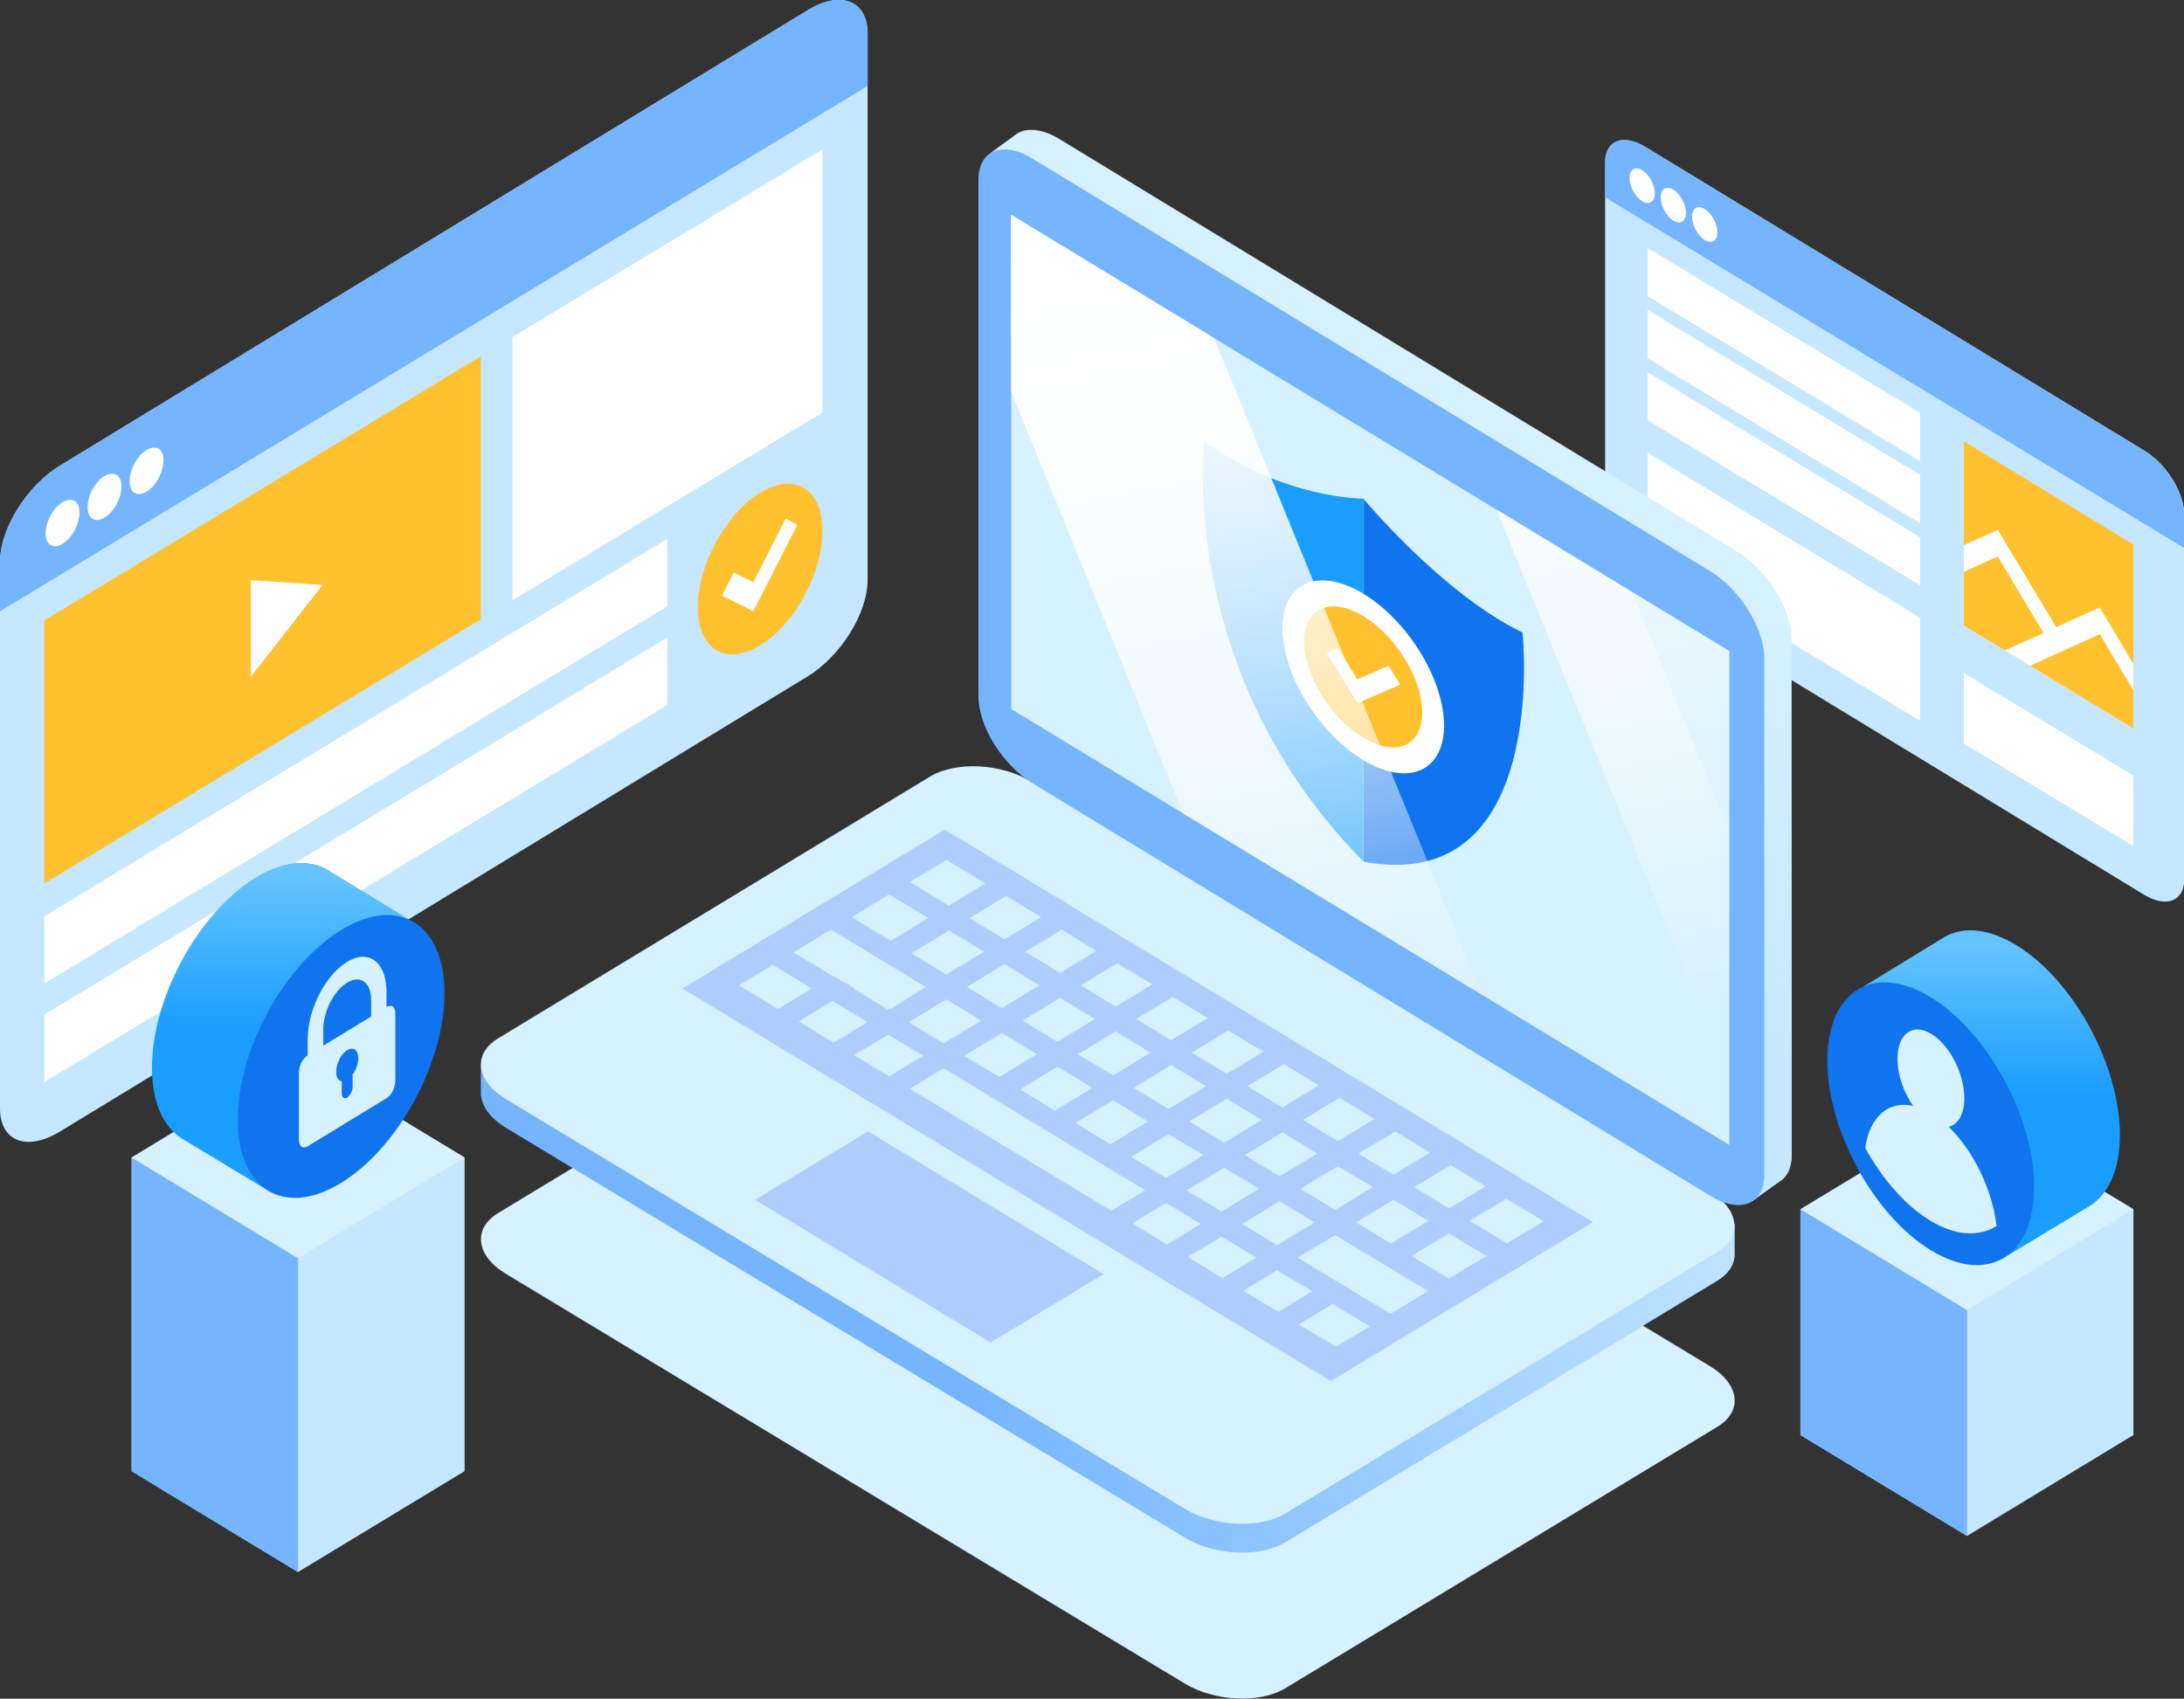 <?xml version="1.0" encoding="utf-8"?>
<!-- Generator: Adobe Illustrator 22.0.1, SVG Export Plug-In . SVG Version: 6.00 Build 0)  -->
<svg version="1.1" id="a" xmlns="http://www.w3.org/2000/svg" xmlns:xlink="http://www.w3.org/1999/xlink" x="0px" y="0px"
	 viewBox="0 0 967.4 752.5" enable-background="new 0 0 967.4 752.5" xml:space="preserve">
<rect x="0" y="0" width="967.4" height="752.5" fill="#333333" stroke="none"/>
<g>
	<path fill="#D6F1FF" d="M224.1,564.3l300.7,181.5c13.3,8,33.2,8.9,44.5,2.1L760.8,632c11.3-6.9,9.8-18.9-3.5-26.9L456.5,423.6
		c-13.3-8-33.2-8.9-44.5-2.1L220.6,537.4C209.3,544.3,210.8,556.3,224.1,564.3z"/>
	<path fill="#C5E7FF" d="M728.7,261.8l221.1,134.6c9.8,5.9,17.7,2.8,17.7-6.9V228c0-9.8-7.9-22.5-17.7-28.4L728.7,65
		c-9.8-5.9-17.7-2.8-17.7,6.9v161.5C711,243.2,718.9,255.9,728.7,261.8z"/>
	<polygon fill="#FFFFFF" points="850.5,182.9 850.5,204.3 729.8,131.2 729.8,109.8 	"/>
	<polygon fill="#FFFFFF" points="850.5,210.4 850.5,231.8 729.8,158.7 729.8,137.3 	"/>
	<polygon fill="#FFFFFF" points="850.5,238 850.5,259.3 729.8,186.2 729.8,164.9 	"/>
	<polygon fill="#FFFFFF" points="850.5,273.6 850.5,319.3 729.8,246.2 729.8,200.5 	"/>
	<polygon fill="#D6F1FF" points="945,241.2 945,322.8 869.9,277.3 869.9,195.7 	"/>
	<g>
		<polygon fill="#FFC12E" points="869.9,277.1 945,322.7 945,241.2 869.9,195.5 		"/>
		<polygon fill="#FFFFFF" points="945,294.1 930.1,269.1 930.1,269.1 930.1,269.1 930.1,269.1 930.1,269.1 910.8,277.8 884.9,234.7 
			884.9,234.7 869.9,241.5 869.9,253.3 884.9,246.5 905.2,280.4 888.1,288.1 899.3,294.9 910.8,289.7 916.3,287.2 930.1,280.9 
			945,305.9 		"/>
	</g>
	<polygon fill="#FFFFFF" points="945,343.6 945,374.9 869.9,329.4 869.9,298.1 	"/>
	<path fill="#75B5FF" d="M949.7,199.6L728.7,65c-9.8-5.9-17.7-2.8-17.7,6.9v15.5l256.4,155.3V228
		C967.4,218.3,959.5,205.5,949.7,199.6z"/>
	<path fill="#75B5FF" d="M768.3,554.9v-12.7h-8.2c-0.9-0.7-1.8-1.3-2.8-1.9L456.5,358.8c-13.3-8-33.2-8.9-44.5-2.1L222.6,471.5H213
		v13.8h0.1c0.5,5,4.2,10.2,11,14.3l300.7,181.5c13.3,8,33.2,8.9,44.5,2.1l191.4-115.9C766.1,564,768.6,559.5,768.3,554.9z"/>
	<linearGradient id="SVGID_1_" gradientUnits="userSpaceOnUse" x1="769.75" y1="454.614" x2="406.798" y2="539.586">
		<stop  offset="0" style="stop-color:#C5E7FF"/>
		<stop  offset="1" style="stop-color:#C5E7FF;stop-opacity:0"/>
	</linearGradient>
	<path fill="url(#SVGID_1_)" d="M768.3,554.9v-12.7h-8.2c-0.9-0.7-1.8-1.3-2.8-1.9L456.5,358.8c-13.3-8-33.2-8.9-44.5-2.1
		L222.6,471.5H213v13.8h0.1c0.5,5,4.2,10.2,11,14.3l300.7,181.5c13.3,8,33.2,8.9,44.5,2.1l191.4-115.9
		C766.1,564,768.6,559.5,768.3,554.9z"/>
	<path fill="#D6F1FF" d="M224.1,486.9l300.7,181.5c13.3,8,33.2,8.9,44.5,2.1l191.4-115.9c11.3-6.9,9.8-18.9-3.5-26.9L456.5,346.1
		c-13.3-8-33.2-8.9-44.5-2.1L220.6,460C209.3,466.8,210.8,478.9,224.1,486.9z"/>
	<path fill="#D6F1FF" d="M769.4,244.3L469.3,61.6c-7.6-4.6-14.4-5.2-18.8-2.4l0,0l0,0c-0.3,0.2-0.5,0.4-0.8,0.6l-11,8
		c0,0,3.7,1.8,6.7,3.1v228.7c0,13.2,10.7,30.5,24,38.6l296,180.2l10.5,13.8l12.7-9.1c0.1-0.1,0.2-0.1,0.3-0.2l0.1,0l0,0
		c2.9-2.2,4.6-6,4.6-11.3V282.9C793.4,269.6,782.7,252.4,769.4,244.3z"/>
	<linearGradient id="SVGID_2_" gradientUnits="userSpaceOnUse" x1="616.058" y1="484.598" x2="616.058" y2="275.454">
		<stop  offset="0" style="stop-color:#C5E7FF"/>
		<stop  offset="1" style="stop-color:#C5E7FF;stop-opacity:0"/>
	</linearGradient>
	<path fill="url(#SVGID_2_)" d="M769.4,244.3L469.3,61.6c-7.6-4.6-14.4-5.2-18.8-2.4l0,0l0,0c-0.3,0.2-0.5,0.4-0.8,0.6l-11,8
		c0,0,3.7,1.8,6.7,3.1v228.7c0,13.2,10.7,30.5,24,38.6l296,180.2l10.5,13.8l12.7-9.1c0.1-0.1,0.2-0.1,0.3-0.2l0.1,0l0,0
		c2.9-2.2,4.6-6,4.6-11.3V282.9C793.4,269.6,782.7,252.4,769.4,244.3z"/>
	<path fill="#75B5FF" d="M457.4,347l300.1,182.7c13.2,8.1,24,3.9,24-9.4V291.6c0-13.2-10.7-30.5-24-38.6L457.4,70.3
		c-13.2-8.1-24-3.9-24,9.4v228.8C433.4,321.7,444.1,338.9,457.4,347z"/>
	<polyline fill="#ADCEFD" points="705.6,541.4 589.5,611.8 302.3,437.9 418.5,367.5 705.6,541.4 	"/>
	<polyline fill="#ADCEFD" points="488.8,564.4 438.8,594.7 334.5,531.5 384.5,501.2 488.8,564.4 	"/>
	<g>
		<polygon fill="#D6F1FF" points="557.7,526.6 542.2,517.3 525.6,527.3 541.1,536.7 		"/>
		<polygon fill="#D6F1FF" points="582.3,541.5 566.8,532.2 550.2,542.2 565.7,551.6 		"/>
		<polygon fill="#D6F1FF" points="533.1,511.7 517.6,502.4 501,512.4 516.5,521.8 		"/>
		<polygon fill="#D6F1FF" points="508.5,496.8 493,487.4 476.4,497.5 491.8,506.9 		"/>
		<polygon fill="#D6F1FF" points="568,490.6 584.2,480.8 568.7,471.4 552.5,481.2 		"/>
		<polygon fill="#D6F1FF" points="459.3,467 443.8,457.6 427.1,467.7 442.6,477.1 		"/>
		<polygon fill="#D6F1FF" points="592.6,505.5 608.8,495.7 593.4,486.3 577.1,496.1 		"/>
		<polygon fill="#D6F1FF" points="617.2,520.4 633.4,510.6 618,501.2 601.7,511 		"/>
		<polygon fill="#D6F1FF" points="632.7,540.8 617.2,531.5 600.6,541.5 616.1,550.9 		"/>
		<polygon fill="#D6F1FF" points="608.1,525.9 592.6,516.6 576,526.6 591.4,536 		"/>
		<polygon fill="#D6F1FF" points="641.8,535.3 658.1,525.5 642.6,516.1 626.4,525.9 		"/>
		<polygon fill="#D6F1FF" points="483.9,481.9 468.4,472.5 451.8,482.6 467.2,492 		"/>
		<polygon fill="#D6F1FF" points="418,462.2 434.6,452.1 419.2,442.7 402.5,452.8 		"/>
		<polygon fill="#D6F1FF" points="526.8,496.8 542.2,506.2 558.9,496.1 543.4,486.7 		"/>
		<polygon fill="#D6F1FF" points="342.3,427.4 327.3,436.5 344.6,447 359.6,437.9 		"/>
		<polygon fill="#D6F1FF" points="667.2,531 651,540.8 667.5,550.8 683.8,541 		"/>
		<polygon fill="#D6F1FF" points="583.5,511 568,501.6 551.4,511.7 566.8,521.1 		"/>
		<polygon fill="#D6F1FF" points="428.3,437.2 443.8,446.6 460.4,436.5 444.9,427.1 		"/>
		<polygon fill="#D6F1FF" points="452.9,452.1 468.4,461.5 485,451.4 469.6,442 		"/>
		<polygon fill="#D6F1FF" points="477.5,467 493,476.4 509.6,466.3 494.2,456.9 		"/>
		<polygon fill="#D6F1FF" points="502.1,481.9 517.6,491.3 534.2,481.2 518.8,471.8 		"/>
		<polygon fill="#D6F1FF" points="436.5,391.4 419.2,380.9 403,390.7 420.3,401.2 		"/>
		<polygon fill="#D6F1FF" points="541.1,547.8 526.1,556.8 541.5,566.2 556.5,557.1 		"/>
		<polygon fill="#D6F1FF" points="565.7,562.7 550.7,571.8 566.2,581.1 581.2,572 		"/>
		<polygon fill="#D6F1FF" points="516.5,532.9 501.5,541.9 516.9,551.3 531.9,542.2 		"/>
		<polygon fill="#D6F1FF" points="625.2,556.4 641.7,566.4 658.4,556.4 641.8,546.4 		"/>
		<polygon fill="#D6F1FF" points="575.3,586.7 591.8,596.6 606.8,587.6 590.3,577.6 		"/>
		<polygon fill="#D6F1FF" points="616.1,562 591.4,547.1 574.8,557.1 590.3,566.5 590.3,566.5 615.9,582 632.6,572 616.1,562 		"/>
		<polygon fill="#D6F1FF" points="369,432.3 378.2,437.7 377.9,437.9 393.4,447.3 393.8,447 394.2,447.3 410,437.2 385.4,422.3 
			385.4,422.3 368.1,411.8 351.5,421.9 368.8,432.4 		"/>
		<polygon fill="#D6F1FF" points="403.7,422.3 419.2,431.7 435.8,421.6 420.3,412.2 		"/>
		<polygon fill="#D6F1FF" points="469.6,431 485.7,421.2 470.3,411.8 454.1,421.6 		"/>
		<polygon fill="#D6F1FF" points="444.9,416.1 461.1,406.3 445.7,396.9 429.5,406.7 		"/>
		<polygon fill="#D6F1FF" points="494.2,445.9 510.4,436.1 494.9,426.7 478.7,436.5 		"/>
		<polygon fill="#D6F1FF" points="518.8,460.8 535,451 519.5,441.6 503.3,451.4 		"/>
		<polygon fill="#D6F1FF" points="393.4,458.3 378.4,467.4 393.8,476.8 408.9,467.7 		"/>
		<polygon fill="#D6F1FF" points="411.2,406.7 393.9,396.2 377.3,406.3 394.6,416.8 		"/>
		<polygon fill="#D6F1FF" points="368.8,443.4 353.8,452.5 369.2,461.9 384.3,452.8 		"/>
		<polygon fill="#D6F1FF" points="543.4,475.7 559.6,465.9 544.1,456.5 527.9,466.3 		"/>
		<polygon fill="#D6F1FF" points="470.1,504.8 467.2,503.1 467.2,503.1 418,473.2 403,482.3 466.5,520.8 467.7,521.5 467.7,521.5 
			476.8,527 476.8,527 492.3,536.4 507.3,527.3 		"/>
	</g>
	<polygon fill="#D6F1FF" points="447.9,95.2 766,288.4 766,507.2 447.9,314.1 	"/>
	<path fill="#C5E7FF" d="M357.8,299.6L26.5,501.3C11.9,510.2,0,505.6,0,491l0-242.1c0-14.6,11.9-33.7,26.5-42.6L357.8,4.5
		c14.6-8.9,26.5-4.3,26.5,10.4V257C384.3,271.6,372.4,290.7,357.8,299.6z"/>
	<path fill="#75B5FF" d="M26.5,206.3L357.8,4.5c14.6-8.9,26.5-4.3,26.5,10.4v23.2L0,270.8l0-22C0,234.2,11.9,215.2,26.5,206.3z"/>
	<g>
		<g>
			<g>
				<path fill="#FFFFFF" d="M27.7,222.5L27.7,222.5c-4.2,2.5-7.5,8.7-7.5,13.8v0c0,5.1,3.4,7.1,7.5,4.6h0c4.2-2.5,7.5-8.7,7.5-13.8
					v0C35.3,222,31.9,219.9,27.7,222.5z"/>
			</g>
			<g>
				<path fill="#FFFFFF" d="M46.3,210.9L46.3,210.9c-4.2,2.5-7.5,8.7-7.5,13.8v0c0,5.1,3.4,7.1,7.5,4.6h0c4.2-2.5,7.5-8.7,7.5-13.8
					v0C53.9,210.5,50.5,208.4,46.3,210.9z"/>
			</g>
			<g>
				<path fill="#FFFFFF" d="M64.9,199.4L64.9,199.4c-4.2,2.5-7.5,8.7-7.5,13.8v0c0,5.1,3.4,7.1,7.5,4.6l0,0
					c4.2-2.5,7.5-8.7,7.5-13.8v0C72.5,198.9,69.1,196.8,64.9,199.4z"/>
			</g>
		</g>
	</g>
	<g>
		<polygon fill="#FFFFFF" points="227,149.3 227,265.9 364.3,182.7 364.3,66.2 		"/>
	</g>
	<polygon fill="#FFFFFF" points="19.6,405.9 19.6,435.7 295.6,268.6 295.6,238.7 	"/>
	<polygon fill="#FFFFFF" points="19.6,449.5 19.6,479.4 295.6,312.3 295.6,282.4 	"/>
	<g>
		<path fill="#FFC12E" d="M336.7,218.3L336.7,218.3c-15.3,9.3-27.6,32-27.6,50.7v0c0,18.7,12.4,26.2,27.6,16.9l0,0
			c15.3-9.3,27.6-32,27.6-50.7v0C364.3,216.5,351.9,209,336.7,218.3z"/>
		<polygon fill="#FEFEFE" points="353.2,232.4 348,229.8 333.7,257.9 325,253.6 319.8,263.9 328.5,268.2 328.5,268.2 333.7,270.8 
			333.7,270.8 333.7,270.8 338.9,260.5 338.9,260.5 		"/>
	</g>
	<g>
		<polygon fill="#FFC12E" points="213,157.8 19.6,274.9 19.6,391.4 213,274.3 		"/>
		<polygon fill="#FEFEFE" points="111.1,299.8 142.9,259.1 111.1,257 		"/>
	</g>
	<g>
		<polygon fill="#C5E7FF" points="132,468.1 58.3,512.8 58.3,651.7 132,696.4 205.8,651.7 205.8,512.8 		"/>
		<polygon fill="#75B5FF" points="132,468.1 132,696.4 58.3,651.7 58.3,512.8 		"/>
		<polygon fill="#D6F1FF" points="58.3,512.8 132,557.4 205.8,512.8 132,468.1 		"/>
	</g>
	<g>
		<polygon fill="#C5E7FF" points="871.3,491.1 797.5,535.7 797.5,635.7 871.3,680.4 945,635.7 945,535.7 		"/>
		<polygon fill="#75B5FF" points="871.3,491.1 871.3,680.4 797.5,635.7 797.5,535.7 		"/>
		<polygon fill="#D6F1FF" points="797.5,535.7 871.3,580.4 945,535.7 871.3,491.1 		"/>
	</g>
	<g>
		<path fill="#1A9EFE" d="M180.6,407.1l-34.7-21.2c-0.3-0.2-0.7-0.4-1-0.6l-0.3-0.2l0,0c-8.2-4.5-19.3-3.6-31.5,3.9l0,0
			c-25.3,15.5-45.8,53.1-45.8,84v0c0,15.5,5.2,26.4,13.5,31.5l0,0l39.1,23.6L180.6,407.1z"/>
		<linearGradient id="SVGID_3_" gradientUnits="userSpaceOnUse" x1="123.917" y1="388.619" x2="123.917" y2="455.105">
			<stop  offset="0" style="stop-color:#64C4FF"/>
			<stop  offset="1" style="stop-color:#64C4FF;stop-opacity:0"/>
		</linearGradient>
		<path fill="url(#SVGID_3_)" d="M180.6,407.1l-34.7-21.2c-0.3-0.2-0.7-0.4-1-0.6l-0.3-0.2l0,0c-8.2-4.5-19.3-3.6-31.5,3.9l0,0
			c-25.3,15.5-45.8,53.1-45.8,84v0c0,15.5,5.2,26.4,13.5,31.5l0,0l39.1,23.6L180.6,407.1z"/>
		<path fill="#0F74ED" d="M151.1,412L151.1,412c-25.3,15.5-45.8,53.1-45.8,84v0c0,30.9,20.5,43.5,45.8,28l0,0
			c25.3-15.5,45.8-53.1,45.8-84v0C196.9,409.1,176.4,396.5,151.1,412z"/>
	</g>
	<g>
		<path fill="#1A9EFE" d="M825.7,436.9l34.7-21.2c0.3-0.2,0.7-0.4,1-0.6l0.3-0.2l0,0c8.2-4.5,19.3-3.6,31.5,3.9l0,0
			c25.3,15.5,45.8,53.1,45.8,84v0c0,15.5-5.2,26.4-13.5,31.5l0,0l-39.1,23.6L825.7,436.9z"/>
		
			<linearGradient id="SVGID_4_" gradientUnits="userSpaceOnUse" x1="878.035" y1="418.422" x2="878.035" y2="484.908" gradientTransform="matrix(-1 0 0 1 1760.42 0)">
			<stop  offset="0" style="stop-color:#64C4FF"/>
			<stop  offset="1" style="stop-color:#64C4FF;stop-opacity:0"/>
		</linearGradient>
		<path fill="url(#SVGID_4_)" d="M825.7,436.9l34.7-21.2c0.3-0.2,0.7-0.4,1-0.6l0.3-0.2l0,0c8.2-4.5,19.3-3.6,31.5,3.9l0,0
			c25.3,15.5,45.8,53.1,45.8,84v0c0,15.5-5.2,26.4-13.5,31.5l0,0l-39.1,23.6L825.7,436.9z"/>
		<path fill="#0F74ED" d="M855.2,441.8L855.2,441.8c25.3,15.5,45.8,53.1,45.8,84v0c0,30.9-20.5,43.5-45.8,28l0,0
			c-25.3-15.5-45.8-53.1-45.8-84v0C809.4,438.9,829.9,426.3,855.2,441.8z"/>
	</g>
	<g>
		<path fill="#0F74ED" d="M603.9,220.9c0,0,35,42.2,70.5,59.3c0,0,12.4,117-70.5,101.5V220.9z"/>
		<path fill="#1A9EFE" d="M603.9,220.9c0,0-35,0.2-70.5-25.4c0,0-12.4,102.2,70.5,186.1V220.9z"/>
		
			<ellipse transform="matrix(0.816 -0.578 0.578 0.816 -62.407 404.013)" fill="#FFFFFF" cx="603.9" cy="300.1" rx="27.1" ry="48.7"/>
		
			<ellipse transform="matrix(0.816 -0.578 0.578 0.816 -62.407 404.013)" fill="#FFC12E" cx="603.9" cy="300.1" rx="19.8" ry="35.6"/>
		<polygon fill="#FFFFFF" points="620.2,303.3 615.1,294.9 601.2,300.9 592.7,287.2 587.7,289.3 596.1,303.1 596.1,303.1 
			601.2,311.4 601.2,311.4 601.2,311.5 606.3,309.3 606.3,309.3 		"/>
	</g>
	<path fill="#D6F1FF" d="M847.4,489.9c-4.2-6-6.9-13.8-6.9-20.9c0-11,6.6-15.9,14.8-11.1c8.2,4.8,14.8,17.7,14.8,28.6
		c0,7.1-2.8,11.6-6.9,12.7c10.9,10.5,19.2,27.6,21.2,43.9c-7.7,4.8-17.9,4.5-29.1-2.2s-21.4-18.4-29.1-32.4
		C828.2,494.7,836.5,487.4,847.4,489.9z"/>
	<path fill="#D6F1FF" d="M171.2,446.1L171.2,446.1l0-6.6c0-12.2-6.7-18.7-15.8-14.3c-10.4,5-19.1,21.3-19.1,35v7.3
		c-2.2,1.3-3.9,4.7-3.9,7.6v29.8c0,2.9,1.8,4.2,3.9,2.9l34.9-21.3c2.2-1.3,3.9-4.7,3.9-7.6v-29.8C175.2,446,173.4,444.8,171.2,446.1
		z M156.2,476v5.4c0,1.8-1.1,3.9-2.4,4.8l0,0c-1.3,0.8-2.4,0-2.4-1.8V479c-1.5-0.2-2.5-1.7-2.5-4.2c0-3.7,2.2-8,4.9-9.6
		s4.9-0.1,4.9,3.6C158.7,471.2,157.7,473.9,156.2,476z M164.4,450.3l-21.2,12.9v-7.3c0-7.8,4.7-17.1,10.6-20.6
		c5.8-3.6,10.6-0.1,10.6,7.7V450.3z"/>
	<g>
		<linearGradient id="SVGID_5_" gradientUnits="userSpaceOnUse" x1="511.456" y1="82.381" x2="582.97" y2="477.196">
			<stop  offset="0" style="stop-color:#FFFFFF"/>
			<stop  offset="1" style="stop-color:#FFFFFF;stop-opacity:0"/>
		</linearGradient>
		<polygon fill="url(#SVGID_5_)" points="656.4,440.7 524.1,360.4 447.9,173.5 447.9,95.2 537.8,149.8 		"/>
		<linearGradient id="SVGID_6_" gradientUnits="userSpaceOnUse" x1="670.299" y1="53.609" x2="741.812" y2="448.424">
			<stop  offset="0" style="stop-color:#FFFFFF"/>
			<stop  offset="1" style="stop-color:#FFFFFF;stop-opacity:0"/>
		</linearGradient>
		<polygon fill="url(#SVGID_6_)" points="766,368.2 766,478.8 662.8,225.7 722.7,262.1 		"/>
		<linearGradient id="SVGID_7_" gradientUnits="userSpaceOnUse" x1="511.456" y1="82.381" x2="582.97" y2="477.196">
			<stop  offset="0" style="stop-color:#FFFFFF"/>
			<stop  offset="1" style="stop-color:#FFFFFF;stop-opacity:0"/>
		</linearGradient>
		<polygon fill="url(#SVGID_7_)" points="656.4,440.7 524.1,360.4 447.9,173.5 447.9,95.2 537.8,149.8 		"/>
		<linearGradient id="SVGID_8_" gradientUnits="userSpaceOnUse" x1="677.296" y1="52.342" x2="748.81" y2="447.157">
			<stop  offset="0" style="stop-color:#FFFFFF"/>
			<stop  offset="1" style="stop-color:#FFFFFF;stop-opacity:0"/>
		</linearGradient>
		<polygon fill="url(#SVGID_8_)" points="766,288.4 766,478.8 662.8,225.7 722.7,262.1 		"/>
	</g>
	<g>
		<g>
			<g>
				<path fill="#FFFFFF" d="M755.1,92.6L755.1,92.6c3.1,1.9,5.6,6.5,5.6,10.3v0c0,3.8-2.5,5.3-5.6,3.4v0c-3.1-1.9-5.6-6.5-5.6-10.3
					v0C749.5,92.3,752,90.7,755.1,92.6z"/>
			</g>
			<g>
				<path fill="#FFFFFF" d="M741.2,84L741.2,84c3.1,1.9,5.6,6.5,5.6,10.3v0c0,3.8-2.5,5.3-5.6,3.4l0,0c-3.1-1.9-5.6-6.5-5.6-10.3v0
					C735.6,83.7,738.1,82.1,741.2,84z"/>
			</g>
			<g>
				<path fill="#FFFFFF" d="M727.4,75.4L727.4,75.4c3.1,1.9,5.6,6.5,5.6,10.3v0c0,3.8-2.5,5.3-5.6,3.4v0c-3.1-1.9-5.6-6.5-5.6-10.3
					v0C721.8,75.1,724.3,73.5,727.4,75.4z"/>
			</g>
		</g>
	</g>
</g>
</svg>
